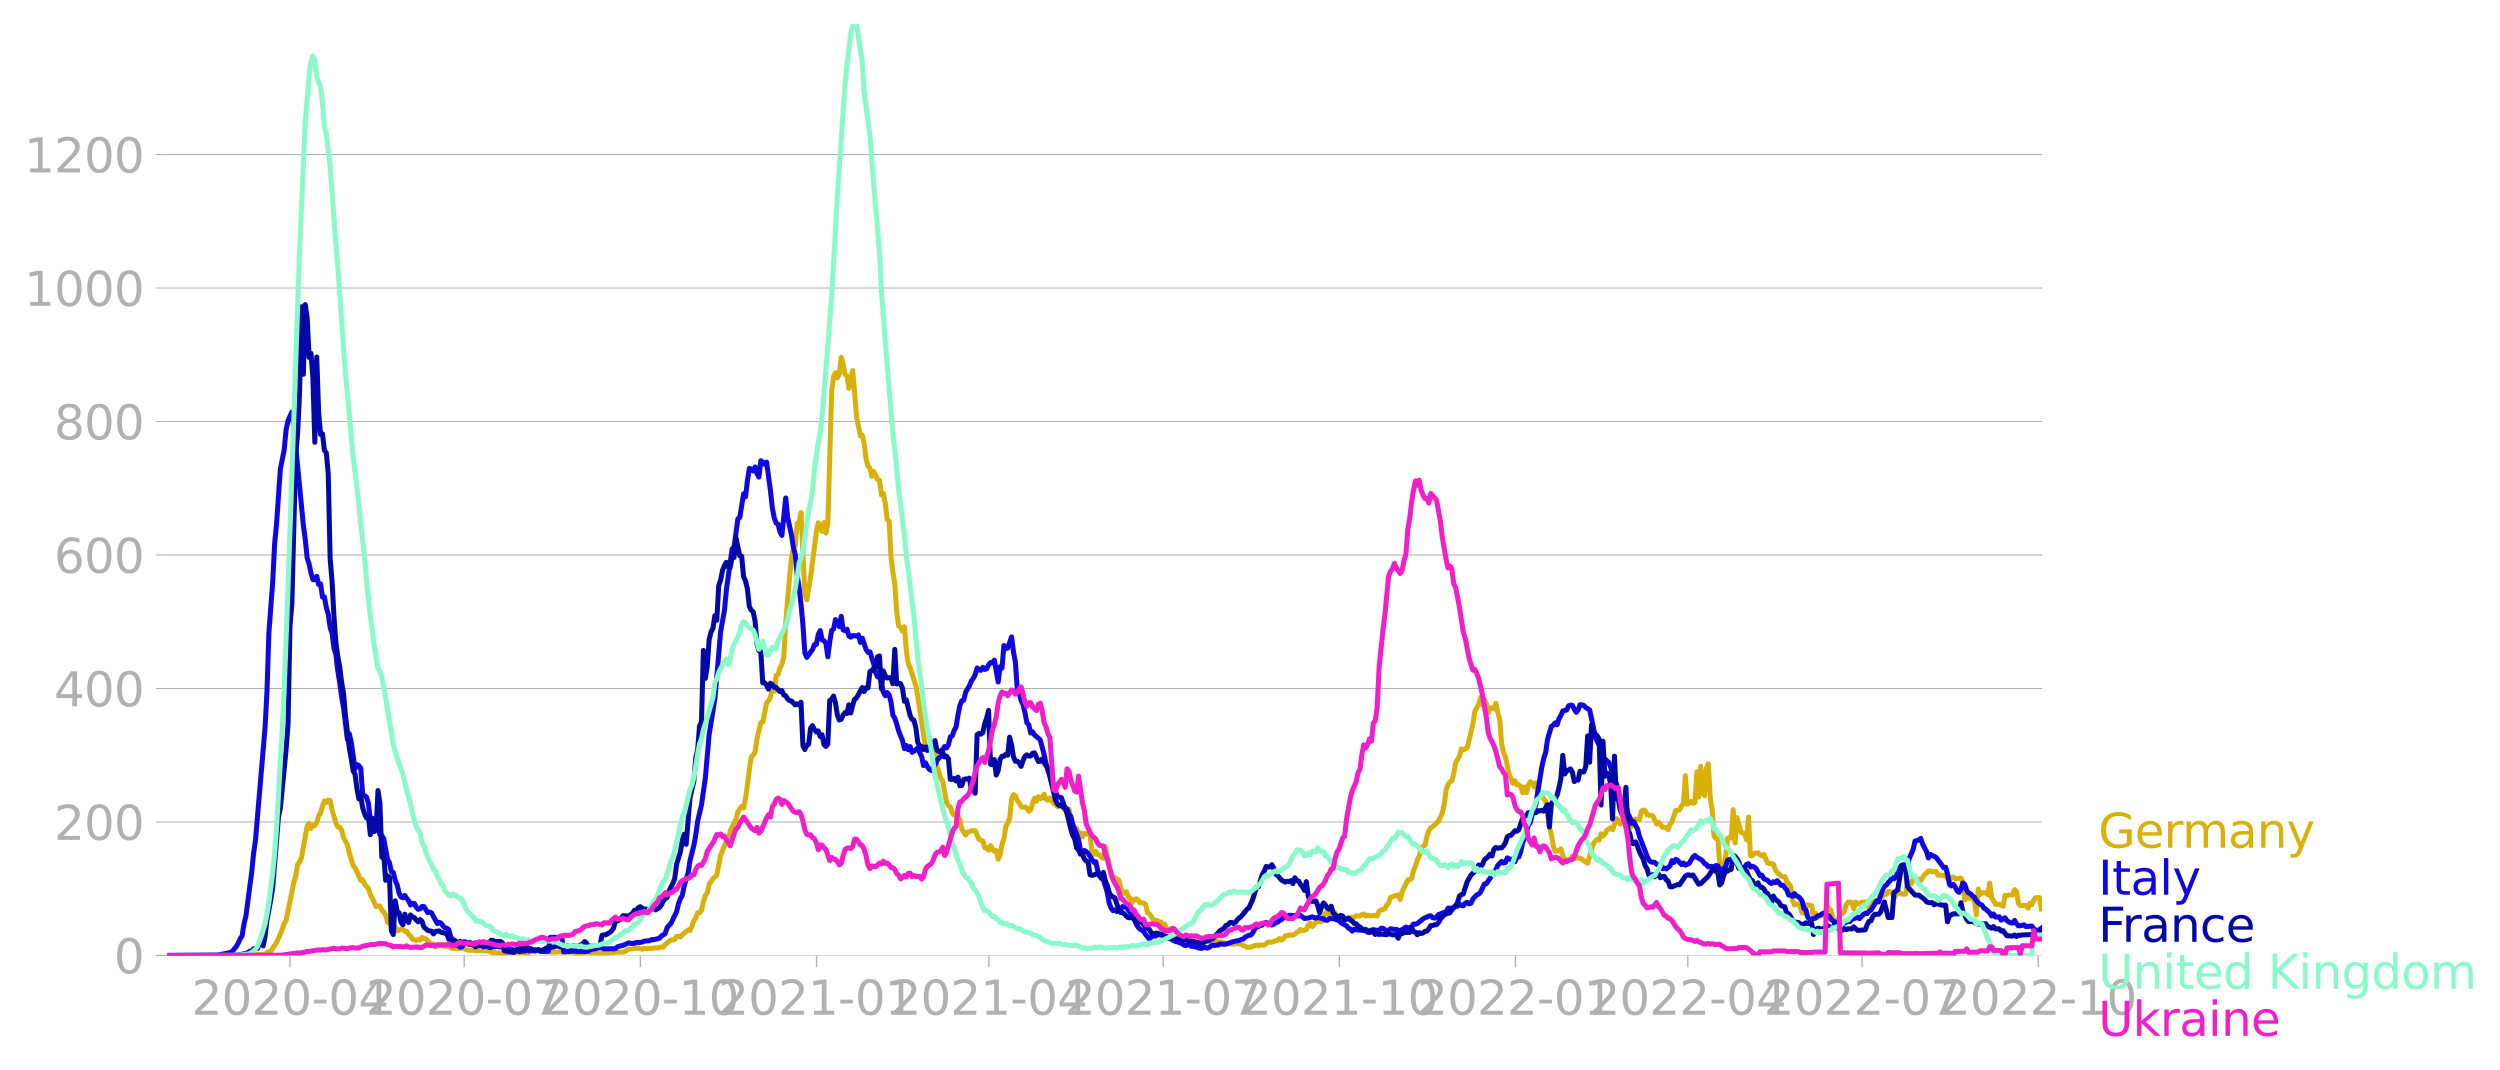 <svg xmlns:xlink="http://www.w3.org/1999/xlink" width="992.186" height="424.586" viewBox="0 0 744.14 318.439" xmlns="http://www.w3.org/2000/svg"><defs><style>*{stroke-linejoin:round;stroke-linecap:butt}</style></defs><g id="figure_1"><path d="M0 318.44h744.14V0H0v318.44z" style="fill:none" id="patch_1"/><g id="axes_1"><path d="M49.83 284.4h558V7.2h-558v277.2z" style="fill:none" id="patch_2"/><g id="matplotlib.axis_1"><g id="xtick_1"><g id="line2d_1"><defs><path id="m0ee3fcad90" d="M0 0v3.5" style="stroke:#b0b0b0;stroke-width:.4"/></defs><use xlink:href="#m0ee3fcad90" x="86.308" y="284.4" style="fill:#b0b0b0;stroke:#b0b0b0;stroke-width:.4"/></g><g style="fill:#b0b0b0" transform="matrix(.14 0 0 -.14 57.06 302.038)" id="text_1"><defs><path id="DejaVuSans-32" d="M1228 531h2203V0H469v531q359 372 979 998 621 627 780 809 303 340 423 576 121 236 121 464 0 372-261 606-261 235-680 235-297 0-627-103-329-103-704-313v638q381 153 712 231 332 78 607 78 725 0 1156-363 431-362 431-968 0-288-108-546-107-257-392-607-78-91-497-524-418-433-1181-1211z" transform="scale(.016)"/><path id="DejaVuSans-30" d="M2034 4250q-487 0-733-480-245-479-245-1442 0-959 245-1439 246-480 733-480 491 0 736 480 246 480 246 1439 0 963-246 1442-245 480-736 480zm0 500q785 0 1199-621 414-620 414-1801 0-1178-414-1799Q2819-91 2034-91q-784 0-1198 620-414 621-414 1799 0 1181 414 1801 414 621 1198 621z" transform="scale(.016)"/><path id="DejaVuSans-2d" d="M313 2009h1684v-512H313v512z" transform="scale(.016)"/><path id="DejaVuSans-34" d="M2419 4116 825 1625h1594v2491zm-166 550h794V1625h666v-525h-666V0h-628v1100H313v609l1940 2957z" transform="scale(.016)"/></defs><use xlink:href="#DejaVuSans-32"/><use xlink:href="#DejaVuSans-30" x="63.623"/><use xlink:href="#DejaVuSans-32" x="127.246"/><use xlink:href="#DejaVuSans-30" x="190.869"/><use xlink:href="#DejaVuSans-2d" x="254.492"/><use xlink:href="#DejaVuSans-30" x="290.576"/><use xlink:href="#DejaVuSans-34" x="354.199"/></g></g><g id="xtick_2"><use xlink:href="#m0ee3fcad90" x="138.175" y="284.4" style="fill:#b0b0b0;stroke:#b0b0b0;stroke-width:.4" id="line2d_2"/><g style="fill:#b0b0b0" transform="matrix(.14 0 0 -.14 108.927 302.038)" id="text_2"><defs><path id="DejaVuSans-37" d="M525 4666h3000v-269L1831 0h-659l1594 4134H525v532z" transform="scale(.016)"/></defs><use xlink:href="#DejaVuSans-32"/><use xlink:href="#DejaVuSans-30" x="63.623"/><use xlink:href="#DejaVuSans-32" x="127.246"/><use xlink:href="#DejaVuSans-30" x="190.869"/><use xlink:href="#DejaVuSans-2d" x="254.492"/><use xlink:href="#DejaVuSans-30" x="290.576"/><use xlink:href="#DejaVuSans-37" x="354.199"/></g></g><g id="xtick_3"><use xlink:href="#m0ee3fcad90" x="190.612" y="284.4" style="fill:#b0b0b0;stroke:#b0b0b0;stroke-width:.4" id="line2d_3"/><g style="fill:#b0b0b0" transform="matrix(.14 0 0 -.14 161.364 302.038)" id="text_3"><defs><path id="DejaVuSans-31" d="M794 531h1031v3560L703 3866v575l1116 225h631V531h1031V0H794v531z" transform="scale(.016)"/></defs><use xlink:href="#DejaVuSans-32"/><use xlink:href="#DejaVuSans-30" x="63.623"/><use xlink:href="#DejaVuSans-32" x="127.246"/><use xlink:href="#DejaVuSans-30" x="190.869"/><use xlink:href="#DejaVuSans-2d" x="254.492"/><use xlink:href="#DejaVuSans-31" x="290.576"/><use xlink:href="#DejaVuSans-30" x="354.199"/></g></g><g id="xtick_4"><use xlink:href="#m0ee3fcad90" x="243.05" y="284.4" style="fill:#b0b0b0;stroke:#b0b0b0;stroke-width:.4" id="line2d_4"/><g style="fill:#b0b0b0" transform="matrix(.14 0 0 -.14 213.802 302.038)" id="text_4"><use xlink:href="#DejaVuSans-32"/><use xlink:href="#DejaVuSans-30" x="63.623"/><use xlink:href="#DejaVuSans-32" x="127.246"/><use xlink:href="#DejaVuSans-31" x="190.869"/><use xlink:href="#DejaVuSans-2d" x="254.492"/><use xlink:href="#DejaVuSans-30" x="290.576"/><use xlink:href="#DejaVuSans-31" x="354.199"/></g></g><g id="xtick_5"><use xlink:href="#m0ee3fcad90" x="294.347" y="284.4" style="fill:#b0b0b0;stroke:#b0b0b0;stroke-width:.4" id="line2d_5"/><g style="fill:#b0b0b0" transform="matrix(.14 0 0 -.14 265.099 302.038)" id="text_5"><use xlink:href="#DejaVuSans-32"/><use xlink:href="#DejaVuSans-30" x="63.623"/><use xlink:href="#DejaVuSans-32" x="127.246"/><use xlink:href="#DejaVuSans-31" x="190.869"/><use xlink:href="#DejaVuSans-2d" x="254.492"/><use xlink:href="#DejaVuSans-30" x="290.576"/><use xlink:href="#DejaVuSans-34" x="354.199"/></g></g><g id="xtick_6"><use xlink:href="#m0ee3fcad90" x="346.214" y="284.4" style="fill:#b0b0b0;stroke:#b0b0b0;stroke-width:.4" id="line2d_6"/><g style="fill:#b0b0b0" transform="matrix(.14 0 0 -.14 316.966 302.038)" id="text_6"><use xlink:href="#DejaVuSans-32"/><use xlink:href="#DejaVuSans-30" x="63.623"/><use xlink:href="#DejaVuSans-32" x="127.246"/><use xlink:href="#DejaVuSans-31" x="190.869"/><use xlink:href="#DejaVuSans-2d" x="254.492"/><use xlink:href="#DejaVuSans-30" x="290.576"/><use xlink:href="#DejaVuSans-37" x="354.199"/></g></g><g id="xtick_7"><use xlink:href="#m0ee3fcad90" x="398.651" y="284.4" style="fill:#b0b0b0;stroke:#b0b0b0;stroke-width:.4" id="line2d_7"/><g style="fill:#b0b0b0" transform="matrix(.14 0 0 -.14 369.403 302.038)" id="text_7"><use xlink:href="#DejaVuSans-32"/><use xlink:href="#DejaVuSans-30" x="63.623"/><use xlink:href="#DejaVuSans-32" x="127.246"/><use xlink:href="#DejaVuSans-31" x="190.869"/><use xlink:href="#DejaVuSans-2d" x="254.492"/><use xlink:href="#DejaVuSans-31" x="290.576"/><use xlink:href="#DejaVuSans-30" x="354.199"/></g></g><g id="xtick_8"><use xlink:href="#m0ee3fcad90" x="451.088" y="284.4" style="fill:#b0b0b0;stroke:#b0b0b0;stroke-width:.4" id="line2d_8"/><g style="fill:#b0b0b0" transform="matrix(.14 0 0 -.14 421.84 302.038)" id="text_8"><use xlink:href="#DejaVuSans-32"/><use xlink:href="#DejaVuSans-30" x="63.623"/><use xlink:href="#DejaVuSans-32" x="127.246"/><use xlink:href="#DejaVuSans-32" x="190.869"/><use xlink:href="#DejaVuSans-2d" x="254.492"/><use xlink:href="#DejaVuSans-30" x="290.576"/><use xlink:href="#DejaVuSans-31" x="354.199"/></g></g><g id="xtick_9"><use xlink:href="#m0ee3fcad90" x="502.386" y="284.4" style="fill:#b0b0b0;stroke:#b0b0b0;stroke-width:.4" id="line2d_9"/><g style="fill:#b0b0b0" transform="matrix(.14 0 0 -.14 473.138 302.038)" id="text_9"><use xlink:href="#DejaVuSans-32"/><use xlink:href="#DejaVuSans-30" x="63.623"/><use xlink:href="#DejaVuSans-32" x="127.246"/><use xlink:href="#DejaVuSans-32" x="190.869"/><use xlink:href="#DejaVuSans-2d" x="254.492"/><use xlink:href="#DejaVuSans-30" x="290.576"/><use xlink:href="#DejaVuSans-34" x="354.199"/></g></g><g id="xtick_10"><use xlink:href="#m0ee3fcad90" x="554.253" y="284.4" style="fill:#b0b0b0;stroke:#b0b0b0;stroke-width:.4" id="line2d_10"/><g style="fill:#b0b0b0" transform="matrix(.14 0 0 -.14 525.005 302.038)" id="text_10"><use xlink:href="#DejaVuSans-32"/><use xlink:href="#DejaVuSans-30" x="63.623"/><use xlink:href="#DejaVuSans-32" x="127.246"/><use xlink:href="#DejaVuSans-32" x="190.869"/><use xlink:href="#DejaVuSans-2d" x="254.492"/><use xlink:href="#DejaVuSans-30" x="290.576"/><use xlink:href="#DejaVuSans-37" x="354.199"/></g></g><g id="xtick_11"><use xlink:href="#m0ee3fcad90" x="606.69" y="284.4" style="fill:#b0b0b0;stroke:#b0b0b0;stroke-width:.4" id="line2d_11"/><g style="fill:#b0b0b0" transform="matrix(.14 0 0 -.14 577.442 302.038)" id="text_11"><use xlink:href="#DejaVuSans-32"/><use xlink:href="#DejaVuSans-30" x="63.623"/><use xlink:href="#DejaVuSans-32" x="127.246"/><use xlink:href="#DejaVuSans-32" x="190.869"/><use xlink:href="#DejaVuSans-2d" x="254.492"/><use xlink:href="#DejaVuSans-31" x="290.576"/><use xlink:href="#DejaVuSans-30" x="354.199"/></g></g></g><g id="matplotlib.axis_2"><g id="ytick_1"><path d="M49.83 284.4h558" clip-path="url(#p8a3aa91f85)" style="fill:none;stroke:#b0b0b0;stroke-width:.3;stroke-linecap:square" id="line2d_12"/><g id="line2d_13"><defs><path id="mbe83ed93ea" d="M0 0h-3.5" style="stroke:#b0b0b0;stroke-width:.3"/></defs><use xlink:href="#mbe83ed93ea" x="49.83" y="284.4" style="fill:#b0b0b0;stroke:#b0b0b0;stroke-width:.3"/></g><use xlink:href="#DejaVuSans-30" style="fill:#b0b0b0" transform="matrix(.14 0 0 -.14 33.922 289.719)" id="text_12"/></g><g id="ytick_2"><path d="M49.83 244.666h558" clip-path="url(#p8a3aa91f85)" style="fill:none;stroke:#b0b0b0;stroke-width:.3;stroke-linecap:square" id="line2d_14"/><use xlink:href="#mbe83ed93ea" x="49.83" y="244.666" style="fill:#b0b0b0;stroke:#b0b0b0;stroke-width:.3" id="line2d_15"/><g style="fill:#b0b0b0" transform="matrix(.14 0 0 -.14 16.108 249.985)" id="text_13"><use xlink:href="#DejaVuSans-32"/><use xlink:href="#DejaVuSans-30" x="63.623"/><use xlink:href="#DejaVuSans-30" x="127.246"/></g></g><g id="ytick_3"><path d="M49.83 204.932h558" clip-path="url(#p8a3aa91f85)" style="fill:none;stroke:#b0b0b0;stroke-width:.3;stroke-linecap:square" id="line2d_16"/><use xlink:href="#mbe83ed93ea" x="49.83" y="204.932" style="fill:#b0b0b0;stroke:#b0b0b0;stroke-width:.3" id="line2d_17"/><g style="fill:#b0b0b0" transform="matrix(.14 0 0 -.14 16.108 210.251)" id="text_14"><use xlink:href="#DejaVuSans-34"/><use xlink:href="#DejaVuSans-30" x="63.623"/><use xlink:href="#DejaVuSans-30" x="127.246"/></g></g><g id="ytick_4"><path d="M49.83 165.199h558" clip-path="url(#p8a3aa91f85)" style="fill:none;stroke:#b0b0b0;stroke-width:.3;stroke-linecap:square" id="line2d_18"/><use xlink:href="#mbe83ed93ea" x="49.83" y="165.199" style="fill:#b0b0b0;stroke:#b0b0b0;stroke-width:.3" id="line2d_19"/><g style="fill:#b0b0b0" transform="matrix(.14 0 0 -.14 16.108 170.518)" id="text_15"><defs><path id="DejaVuSans-36" d="M2113 2584q-425 0-674-291-248-290-248-796 0-503 248-796 249-292 674-292t673 292q248 293 248 796 0 506-248 796-248 291-673 291zm1253 1979v-575q-238 112-480 171-242 60-480 60-625 0-955-422-329-422-376-1275 184 272 462 417 279 145 613 145 703 0 1111-427 408-426 408-1160 0-719-425-1154Q2819-91 2113-91q-810 0-1238 620-428 621-428 1799 0 1106 525 1764t1409 658q238 0 480-47t505-140z" transform="scale(.016)"/></defs><use xlink:href="#DejaVuSans-36"/><use xlink:href="#DejaVuSans-30" x="63.623"/><use xlink:href="#DejaVuSans-30" x="127.246"/></g></g><g id="ytick_5"><path d="M49.83 125.465h558" clip-path="url(#p8a3aa91f85)" style="fill:none;stroke:#b0b0b0;stroke-width:.3;stroke-linecap:square" id="line2d_20"/><use xlink:href="#mbe83ed93ea" x="49.83" y="125.465" style="fill:#b0b0b0;stroke:#b0b0b0;stroke-width:.3" id="line2d_21"/><g style="fill:#b0b0b0" transform="matrix(.14 0 0 -.14 16.108 130.784)" id="text_16"><defs><path id="DejaVuSans-38" d="M2034 2216q-450 0-708-241-257-241-257-662 0-422 257-663 258-241 708-241t709 242q260 243 260 662 0 421-258 662-257 241-711 241zm-631 268q-406 100-633 378-226 279-226 679 0 559 398 884 399 325 1092 325 697 0 1094-325t397-884q0-400-227-679-226-278-629-378 456-106 710-416 255-309 255-755 0-679-414-1042Q2806-91 2034-91q-771 0-1186 362-414 363-414 1042 0 446 256 755 257 310 713 416zm-231 997q0-362 226-565 227-203 636-203 407 0 636 203 230 203 230 565 0 363-230 566-229 203-636 203-409 0-636-203-226-203-226-566z" transform="scale(.016)"/></defs><use xlink:href="#DejaVuSans-38"/><use xlink:href="#DejaVuSans-30" x="63.623"/><use xlink:href="#DejaVuSans-30" x="127.246"/></g></g><g id="ytick_6"><path d="M49.83 85.731h558" clip-path="url(#p8a3aa91f85)" style="fill:none;stroke:#b0b0b0;stroke-width:.3;stroke-linecap:square" id="line2d_22"/><use xlink:href="#mbe83ed93ea" x="49.83" y="85.731" style="fill:#b0b0b0;stroke:#b0b0b0;stroke-width:.3" id="line2d_23"/><g style="fill:#b0b0b0" transform="matrix(.14 0 0 -.14 7.2 91.05)" id="text_17"><use xlink:href="#DejaVuSans-31"/><use xlink:href="#DejaVuSans-30" x="63.623"/><use xlink:href="#DejaVuSans-30" x="127.246"/><use xlink:href="#DejaVuSans-30" x="190.869"/></g></g><g id="ytick_7"><path d="M49.83 45.997h558" clip-path="url(#p8a3aa91f85)" style="fill:none;stroke:#b0b0b0;stroke-width:.3;stroke-linecap:square" id="line2d_24"/><use xlink:href="#mbe83ed93ea" x="49.83" y="45.997" style="fill:#b0b0b0;stroke:#b0b0b0;stroke-width:.3" id="line2d_25"/><g style="fill:#b0b0b0" transform="matrix(.14 0 0 -.14 7.2 51.316)" id="text_18"><use xlink:href="#DejaVuSans-31"/><use xlink:href="#DejaVuSans-32" x="63.623"/><use xlink:href="#DejaVuSans-30" x="127.246"/><use xlink:href="#DejaVuSans-30" x="190.869"/></g></g></g><path d="m49.83 284.4 24.509-.085 2.85-.199 1.14.029.57-.17 1.14-.682.57-.113 1.71-2.668 1.14-2.413 1.14-3.178.57-.994 2.279-11.21.57-1.959.57-3.405.57-.738.57-1.277 1.71-9.423.57-.851.57 1.56.57-.964.57.085.57-.88.57-1.958.57-.937.57-2.015.57-1.561.57.454.57-.681.57.113.57 2.839 1.14 3.831.57 1.249h.57l.57.88.57 2.242 1.14 2.157.57 2.412 1.139 3.775.57.681.57 1.05 1.14 2.725.57-.256.57 1.363 1.14 1.248.57 1.817.57.965 1.14 2.61.57-.198.57.028.57 1.25.57.51.57.908.57 2.1.57.426.57.057.57.312.57.767.57 1.021.57-.142.57-.34.57.085.57.568.57-.029.57.965.57.511.57.908 1.139.37.57-.313.57.142.57-.738.57.312.57.114.57.68 1.14.88.57.057.57.795.57-.34h.57l.57-.228 1.14.398h1.14l1.14.68.57-.141.57.142 1.14-.142.57-.057 1.71.653h1.71l.57.114 3.419.085.57.113 1.14.398 2.85.227 1.71-.2.57-.17 3.99.143.57.198 1.71-.482 1.14-.057 1.14-.369 1.709.454.57.085.57-.17.57.17 1.71.029.57-.029.57-.17.57.199 2.85-.057 1.71.426.57-.114 1.14.028.57-.227.57-.085 4.559.454 1.14-.113.57-.029.57-.227 1.14.086.57-.17h1.71l.57.056.57-.199.57-.454.57-.227 2.85-.397 1.14.397.57-.284.57.086 1.14-.086.57.029 1.14-.199.57.114.57-.256 1.14-.057.569-.766 1.71-1.362.57.028.57-.17.57-.965 1.14.199.57-.71 1.71-1.334.57.142.57-1.305.57-1.675.57-.795.57-1.532h.57l.57-.71.57-2.526.57-1.873.57-.823.57-2.526.57-.766.57-.965.57-.397.57-.653 1.14-5.875 1.14-2.838.57-1.249.569.028.57-3.207 1.14-2.27.57-1.192.57-2.157 1.14-1.675.57.511.57-2.98.57-3.916.57-4.712.57-3.547.57-.568.57-.993.57-3.945 1.14-4.74.57-.17 1.14-5.705.57-.624.57-.994.57-2.923.57 1.107.57-4.711.57-.37.57-1.873.57-1.163.57-2.186.57-10.274 1.139-13.424.57-5.846.57-2.498.57-1.079.57-6.556.57-.283.57-2.952 1.14 24.493.57 1.504 1.14-6.896 1.71-13.34.57-2.724 1.14 2.554.57-2.611.57 3.122.57-3.009 1.14-39.222.57-4.343.57-1.163.57 1.504.57-1.164.57-4.938.57 2.128.57 2.924.57.567.57 3.662 1.139-5.28 1.14 13.766 1.14 5.59.57-.085.57 2.441.57 4.712.57 2.043.57.568.57 2.412.57-1.419 1.14 2.384.57.199.57 4.399.57-.454.57 2.98.57 4.768.57.482.57 10.785.57 4.598.57 3.406.57 8.486.57 3.916.57.37.57 1.191.57-1.334.57 7.18.57 3.747.57 1.362 1.709 5.336.57 3.207 1.71 11.381.57 3.434.57-.34.57.056.57 1.618.57.114.57.738.57 3.69 1.14 3.689.57.738 1.14 6.272.57 1.078.57.341.57 1.731.57.738.57-.369.57.483.57 1.447.57 2.668 1.14 1.646.57-.823.57-.085.57-.34h1.14l1.139 2.639 1.14.454.57 1.987.57-.029.57.766.57-1.39.57 1.05.57.624.57-.198.57 2.554.57-1.39.57-2.98.57-1.817.57-3.576.57-1.022.57-1.39.57-5.79.57-1.25.57.37.57 1.39.57.767.57 1.05.57.198.57-.085.57.313.57.964.57-.51.57-1.902.57-1.504.57.908.57-1.334.569.54.57-.143.57-1.163.57 1.532.57.284.57-.68 1.14 1.588.57.398.57.624.57-.17.57-.483 1.14 1.76.57.483.57-.795.57 2.668 1.14 3.32.57-.283.57 1.76.57-.455.57 1.164.57-1.022.57.199.57-.313.57.596.57 5.336.57.397.57-.908.57.965.57.199.569.738.57.198.57-3.405 1.14 5.506.57 3.008.57 1.164.57-.511 1.14.766 1.14 4.087.57-.454.57-.199.57 1.59.57.34.57 1.334.57-.851.57-.312.57.312.57.851 1.14.057.57.454.57 2.44.57.341 1.14 1.703.57.227.57.057.57.568.57-.142.57.851.569-.198.57 1.475.57.029.57.198.57.738.57.227.57.909.57.567.57-.539 1.71.142.57.568.57-.029.57.88.57.369 1.14.113.57-.227.57.256.57-.284.57-.454.57-.17 1.14-.086 1.14-.17.57.596 2.28.454.57.54 1.139-.256.57.17 1.71-.198h.57l1.14.567.57.142.57.37 1.14-.03 1.14-.482.57-.142.57.17.57-.17h1.14l1.14-.88h1.14l1.14-.397.57-.17.57-.51.57.453.57-.34.57-.88.57-.057.569-.255 1.14.085.57-.34.57-.483.57-.284.57-.596.57.369.57-.114.57-.255.57-1.362.57-.511.57.993.57-.51.57-.852.57-.029.57-.369.57.341 1.14-2.611.57.028.57.284.57.085.57-.567.57.113.57 1.362 1.14-.34.57.54.57.084.57.312.57-.255.57-.028.569-.37.57.03.57-.427 1.14.057.57-.454.57-.113.57.596.57-.284.57.198 1.14-.085h.57l.57.142.57-1.447.57-.312 1.14-.37.57-1.135.57-.624.57-1.675 1.71-.539.57-.17.57 1.334.57-2.27 1.71-3.52.57-.114.57-.283.57-2.498.569-1.192.57-1.987.57-1.05.57-2.44.57-.511.57-.284.57-2.725.57-1.646.57-.823.57-.284 1.71-1.674 1.14-2.413.57-2.469.57-4.427.57-1.561.57-.823.57-.313.57-2.242.57-3.15 1.14-1.987.57-2.128.57.284 1.14-.54 1.71-7.152.57-3.746 1.139-2.072.57-2.1.57 2.1.57-1.618.57 1.334.57 2.725.57-1.362.57-.086.57.313.57-1.618.57 2.753.57 1.901.57 7.294.57 2.611.57 1.42 1.14 5.278 1.14 2.526.57-.766.57 1.192.57.029.57.454.57 1.93.57-1.703.57 1.674.57-2.384.57-.88.57.454.57.965.57-1.078.57 3.604.569-.624 1.14 1.788.57.624 1.14 7.777.57 2.327.57 3.292.57 1.59.57-.199.57.057.57-.596.57 2.072.57 1.305 1.14-.085.57-.142.57-.937.57.738.57-.851.57.681h.57l.57.284.57.51 1.14.654 1.14-4.258.57-1.589.57-.738.57-.482.57.198.569-1.873.57.71.57-.653.57-1.079 1.14-.766.57.568 1.14-3.264.57.51.57 1.08.57-1.136.57.454.57-.057.57 2.015.57-.056.57-.682.57-1.844.57-.142.57.17h.57l.57-2.526.57-.369.57.227.57 1.192.57.17.57.029.57.142 1.14 2.44.57-.539 1.14 1.448.569.028.57.17.57.54.57-1.703.57-.625 1.14-3.377h.57l.57-.199.57-1.22.57-.54.57-8.4.57 8.543 1.14-.852.57.568.57-.256.57-9.082.57 7.436.57-9.138.57 7.265.57 1.476.57-8.202.57-1.277.57 10.16.57 3.463.57 7.946.57.653.57.057.57 8.003.57.37.57-.398.57-2.185.569-5.818.57-.313.57.142.57-8.429.57 9.877.57-7.521 1.14 4.257.57.397.57.17.57 1.817.57-6.84.57 11.523h.57l.57-.71h.57l.57-.142.57.625.57.284.57-.398 1.14 2.555 1.71.312.57 1.617.57.909.57.369.57.68.57.171.57-.028.57 1.589.569.454.57.823.57 4.229.57 1.334.57-.199.57-.028.57.653.57 1.901.57.142.57-2.526h.57l.57.227.57.057.57 3.803.57-1.533.57 1.164.57-.426.57-.113 1.14-.029.57-2.98.57.937.57.483.57 2.469.57.539 1.14.028.57-2.128.57.227.57-.71.57-2.015.57-.738h1.139l.57 1.959.57-2.016.57.426.57.17.57-.539 1.14-.085.57.312.57 1.505.57-.71.57-1.334 1.71-.17.57-1.788.57.51.57-1.05.57.455.57-.852h.57l.57.227.57 1.788 1.14-1.816.57.057.57.51h1.14l.57-2.412.57-1.277.57.568.57-1.136 1.139-.028.57-.199.57.454 1.14-1.816.57-.34.57-.682h.57l.57.199.57.028.57-.085.57 1.107.57-.057.57.114h1.14l.57.851.57.596.57-.88.57-.056.57.454h1.14l.57-.17.57 1.277.57 5.222.57-1.05.57.567h1.14l.57.767.569 4.172.57-7.692.57 1.646.57-.539h1.14l.57.568.57-3.406.57 4.37.57.824.57 1.078h1.14l1.14.568.57-3.207.57.057.57-.17h1.14l.57-1.59.57.54.57 3.518.57.682 1.14-.057h.57l.57.795.57-1.363.57.34.57-1.333.57-.738h1.139l.57 3.349h0" clip-path="url(#p8a3aa91f85)" style="fill:none;stroke:#d8b009;stroke-width:1.5;stroke-linecap:square" id="line2d_26"/><path d="m49.83 284.4 14.82-.085 3.989-.795.57-.397 1.14-1.42.57-1.02.57-1.278.57-.795.57-3.633.57-2.242 1.14-8.77.57-4.2.57-5.705.57-3.945 2.85-33.518.57-10.7.57-17.54 1.14-15.183.57-11.296.57-5.903 1.14-16.376 1.14-5.705.57-5.988.57-2.668 1.139-2.611.57 4.342 2.85 29.318.57 4.257.57 5.563.57 1.76.57 2.667.57 1.987.57.057.57-1.022.57 2.412.57-.141.57 3.888.57-.057.57 3.179.57 1.93.57 4.001.57 1.732.57 4.399.57 1.901.57 4.91.57 3.434.57 4.314.57 3.236 1.14 9.366.57-1.675.57 2.44 1.139 8.061.57-1.305.57.312.57.738.57 7.947.57.255.57.454.57 1.816.57 4.939.57.34.57.029.57 1.163.57.568.57 2.27.57.284.57.965 1.14 6.187.57.965.57 2.697.57.198.57 2.384.57 1.25.57 2.44.57 1.22.57.227.57-.71.57.909.57.653.57 1.305.57-.51.569.056.57 1.107.57.624.57-.141.57-.682h.57l1.14 1.817.57-.17.57.255 1.71 3.179.57-.37.57.256.57.823.57.568.57.085.57.454.57 2.1.57.908.57.483.57 1.164.57.056.57.483.57-.142.57-1.476.57.114.57.425.57-.369.57.426.57-.057.57-.198.569.17.57.51.57.086.57.397 1.14-.198.57.369.57.056.57-.227.57.029.57-.199.57.17 1.14.057.57.114 1.14.454.57.255.57-.057 1.14.34.57.086.57.199.57-.114 1.14-.085.57-.199.57.17 1.14-.198.57.17.57-.227 1.139.398 2.28-.029.57-4.115 1.14-.057 1.71.114.57-.17.57 4.399 1.14-.086.57.029.57-.17 2.85.113.57-.114.57.2 1.14-.2.57-.425 1.71-.312.57-.228 1.139.029.57.284 3.42-.057.57-.51.57-.228 1.14-.227 1.71-.795.57.199 1.14-.028.57-.284h1.14l.57-.085.57-.284 1.71-.142.57-.34.57.056 1.71-.426.57-.652 1.139-.71.57-1.731.57-.766.57-.511 1.71-3.548.57-2.384.57-1.504.57-1.022.57-2.952 1.14-3.604.57-3.746 1.14-4.513.57-3.065.57-4.144 1.14-4.881 1.14-7.919 1.14-12.998 1.71-10.615 1.71-20.037 1.14-6.33.57-6.101 1.709-12.176.57-.482 1.14-8.43.57-.454 1.14-7.038.57.88.57-4.797.57-3.633.57.17.57.597.57-1.192.57 1.93.57 1.078.57-4.853.57.369.57.681.57-.653 1.14 8.373.57 5.25.57 3.009.57 1.504.57.369.57 2.27.57 1.05 1.14-11.153.57 5.79 1.139 5.193.57 3.746.57 2.157.57 6.188.57 3.604.57 5.052.57 6.102.57 8.287.57 1.334 1.71-2.356.57-1.419.57-.085.57-2.923.57-1.192.57 2.753.57.284.57.766.57 4.002.57-4.484.57-3.378.57-.397.57-2.838.57.936.57 1.164.57-3.065.57 4.058.57.227.57-.454.57 2.015.57.37.569-.483.57.028.57.142.57-.369.57 2.214.57-1.22 1.14 3.377.57.823.57-.142 1.14 3.661.57 2.583.57 1.192.57-.256.57 2.016.57 2.838.57 1.021.57-.936.57.624.57 2.186.57 3.973.57.851.57 1.732.57 2.1 1.14 2.781.57 2.441.57-.937.57 1.25.57-.909.57 1.703.569-.312 1.14-1.022.57 1.447.57 1.107.57 2.696.57-.823.57 1.136.57.794.57.37 1.14-1.704.57-1.248.57-.767.57-.425.57-2.044.57-.936.57.425.57-.965.57-2.355.57-.284.57-1.618.57-1.022.57-3.576.57-2.81.57-1.418.57-.17.57-2.385 1.14-1.93.57-1.39.57-.823.57-1.05.569-2.016.57.596.57.086.57-.88.57.624.57-.199.57-1.163.57-.681.57.113.57-.823 1.14 6.5.57-4.542.57.398.57-6.727.57.909.57-.142 1.14-3.32.57 4.483.57 3.037.57 8.202.57.965.57 2.27.57 1.193.57 2.44.57 2.98.57.568.57 2.47.57-.341.57.965 1.14.908.569.568 1.14 4.285.57 2.725.57 2.072.57 1.277 1.14 4.115.57.852.57 1.589 1.14.199 1.14 3.178.57.142.57 1.618.57.71.57 2.497.57 1.306 1.14 3.065.57 3.207.57 1.05.57-1.022.57.312.57.596 1.71 2.64.57-.199.57 2.611.57 1.192 1.139 1.59 1.14 3.746.57 3.179.57 1.504.57.738.57-.199.57.483.57-.256.57-.426.57-.823 1.14.256 1.14 1.532.57 1.107.57.71.57 1.447.57.965.57.681.57.256.57.426.57.908 1.14 1.39.57-.596.57-.34.57.085 1.14-.51.57.17.57-.313.569.795.57.51.57.058.57-.086.57.511 1.14.511.57.085.57.284.57.142.57.51.57.114.57-.255.57.113.57.398.57-.029 1.14.284.57.284.57.057 1.14-.34.57.226.57-.113 1.14-.823.57.17 1.14-.142.57-.312 1.14.113 1.139-.255 1.71-.568 1.14-.227.57-.113.57-.284.57-.085.57-.596 1.14-.568.57-.057.57-.652.57-1.079.57-.71.57-.113.57-.312.57-.114.57-.567.57-.17 1.71.737.57-.255.57-.397.57-.256.57-.426.57-.283.57-.54.57-.369.57-.056.569-.34 1.71.141.57.085 1.14-.142 1.14.88 1.14-.142 1.14-.34 1.14.397.57-.227 1.71.426.57.397.57.028.57-.51 1.14.028.57.113.57.34h.57l.57.71 1.71.965.57.682.57.283.569.625.57-.596 1.14.255 1.71.114.57-.34.57.907.57.085.57-.283.57-.596 1.71.312.57-.71h.57l.57.398.57.624 1.14-.88 1.14.227.57-.056 1.14.482 1.71-1.135.57.17h.57l.57-.34.57-.767.569.085.57-.227 1.71-1.39.57-.341.57-.17.57-.34.57-.058.57.568.57.114.57-.284.57-.738 1.71-.681.57-.085.57-1.164.57-.028.57.141.57-.17.57-.51.57-.03.57-.652.57.426.57.113.57-.766.57-.284.57.483.57-.199.57-1.249 1.139-1.248.57-.17.57-.597 1.14-2.469.57-.057 1.14-1.646 1.14-2.043.57-.483.57-1.277 1.14-1.192.57.454.57-.142.57-1.39 1.14.624.57-.397.57.936.57-1.476.57.057.57-1.618.57-2.696.57-1.192 1.14-4.002.57-.68.57-2.47.57-.993.57-2.328 1.139-7.237.57-3.519.57-2.583.57-1.703.57-3.973 1.14-3.86.57-.369.57-.71.57.597.57-1.845.57-.965.57-1.334 1.14-.255.57-1.25.57-.226.57.085.57 1.164.57.908.57-.71.57-1.56.57.056.57.17.57.653 1.14.653 1.14 5.335.57 3.009 1.709 3.122.57 3.008.57.142 1.14 1.05.57 1.42 1.14 4.143.57.738.57 2.015.57 3.434.57 1.192 1.14-.255.57 2.526.57 1.078.57 1.817.57-.483 1.14 2.157.57 2.185 1.71 4.428.57 1.532.57 1.136.57.539 1.14.142.57.54.57.226.57-.255.57 1.362.569-.199.57.284 1.14-.936.57-1.533.57.54.57-.937.57.312 1.14 1.249.57-.483.57.653 1.14-.54 1.14-1.872.57-.483.57.568 1.14.567.57.483.57.794.57.284.57.71.57-.142h.57l.57.312.57-.596.57.142 1.14 2.214.57-1.42.57-.482.569-1.958.57-.284.57.17.57-.397.57-.54.57.54.57.993.57 1.959.57.369 1.14-1.618.57-.199.57.965.57-.199.57.228.57.482 1.14 2.072.57-.142.57 1.05 1.14.51.57.625.57.284.57-.51.57.283.57-.596 1.14 1.362h.57l1.14 1.42.569 1.504.57-.029.57.398.57-.823.57.71.57.198.57.51.57.824.57 2.213.57.426.57 2.214.57.54h.57l1.14-.341.57-.596.57-.142 1.14-.71.57.028.57.824.57-.086.57.909.57.567 1.71.965.57-.51.57.312.57-.057 1.14-.596.57.142.569-.738 1.14-.312.57-.284.57.454 1.14-1.249.57-.369.57.114.57-.71.57-.34 1.71-2.782.57.37 1.14-3.719.57-.965.57-.312.57-.823.57-.51.57-.994.57.425.57-.539 1.14-2.923.57-.596.57-.142.57.057.57.227.57-2.186 1.14-2.61.569-2.527 1.14-.312.57-.482.57 1.788 1.14 2.1.57 1.958.57-1.05 1.71.852 2.28 3.093.57-.113.57 2.015.57 3.037.57.482.57-.482.57.794.57 1.164.57.426.57-.937.57-1.816.57.454.57 1.788.57.71.57.226.57.625.57.425.569 1.022.57.625.57.454.57.227.57.908.57.312 1.14 1.079.57.936.57-.596.57.908.57.029.57-.114.57 1.022 1.14-.71.57.823.57.426.57.256.57.056.57-.766.57.937.57.652h.57l1.14-.283.57.539 1.14-.142.57-.057.57.852.57.312.57.142.569-.199.57-.426h0" clip-path="url(#p8a3aa91f85)" style="fill:none;stroke:#1007e1;stroke-width:1.5;stroke-linecap:square" id="line2d_27"/><path d="m49.83 284.4 20.519-.057 2.28-.425 1.14-.341.57-.426.57.085.57-.823.57-.142.57.086.57-1.476.57.227.57.425.57-2.696.57-4.995 1.14-6.045.57-3.633 1.71-21.002.57-2.611 1.71-17.54.57-7.407.569-29.006.57-6.953 1.14-44.19.57-6.386.57-11.806.57-25.97.57 20.123.57-20.747.57 3.889.57 11.806.57-1.192.57 7.38.57 19.1.57-25.373.57 16.66.57 6.357.57-.142.57 4.882.57.738.57 6.102.57 25.373.57 6.726.57 10.558.57 7.72.57 4.143.57 3.122.57 4.57.57 3.349.57 6.442 1.14 9.763.57 3.066.569 3.717.57.965.57 4.286.57 3.122.57-.71.57 3.321.57 1.845.57 1.22.57-.426.57 5.393.57-4.882.57 3.974.57-.511.57-11.722.57 3.803.57 16.036.57-.738.57 7.635.57-1.306.57.34.57 15.98.57 1.134.57-10.046.57 3.121.57.426.57 2.753.57.823.57-3.15.57 1.618.57.88.57-2.271.57.624.569.17.57.739.57.51.57-.652.57.51.57 1.703 1.14.994 1.14.284.57.766.57-.738 1.14-.142.57.397 1.71.398.57 1.703 1.14.596.57-.341.57.482.57.17.57-.311.57.68.57-.17 1.71.426.57.029.57.141.57.54.569-.34.57-.086.57-.227 1.14-.114 1.14.454.57-1.617.57-.029.57.37 1.71-.029.57.426.57 2.327 1.14.255 1.71.256.57-.738 1.14-.37 1.71-.027.57-.341.57.312.57.085.57.34 1.71-.084.569.425 1.71-.908.57-.17 1.14-.057.57-.113.57-.256.57.029.57.17 1.71-.312 1.14.17.57.51.57-.68 1.14.255.57-.085.57-.426.57-.227.57-.738.57.511.57 1.079.57-.17.57-.029.57.227.57-.312 1.14-.227.569-2.895.57-.17.57-.029 1.14-.653.57-.454.57-.794.57-2.044 1.14-.369.57-.539.57-.823 1.71.114 1.14-.852.57-.88.57.17.57-.964.57-.256 1.14.823.57-.142.57.37.57-.398h.57l.57-.454.57.738 1.14-.681.57-.738.57-1.164.569-.738.57-.34.57-1.959 1.14-2.185.57-1.448.57-4.342 1.14-3.718.57-3.434.57-1.788.57 3.008 1.14-13.85 1.14-4.824.57-7.01.57-2.441.57-7.153.57-1.106.57-21.315.57 8.316.57-3.52.57-8.003.57-2.299.57-1.107.57-3.746.57 1.362.57-10.274.57-1.646.57-2.951.57-1.42.57-.936.569 1.39.57.143.57-2.924.57-.056.57-5.904 1.14 5.393.57.142.57 6.102.57 1.22.57 2.44.57 5.166.57 1.135.57.454.57 2.782.57 6.641.57 2.185.57.2.57 9.337h.57l.57.68.57 1.193.57-1.732.57.398.57.794.57.057 1.14 1.22.57-.283.57 1.334.57.198.57.994.569.454.57.113 1.14 1.164.57-.312.57.369.57-.852.57 12.857.57 1.22.57-1.192.57-.397.57-4.74.57-.766.57 1.135.57.738.57-.284.57 1.618.57-.482.57 2.866.57.625.57-.71.57-12.999.57-.34.57-.993.57 2.071.57 3.576.57 1.505.57-.227.57-1.278.57-.71.57.285.57-2.611.57 2.44.569-2.298.57-1.789.57-.368 1.71-3.122.57 1.192.57-1.136.57.085.57-4.881.57-.312.57-.653.57-.284.57-3.179.57-.227.57 9.764.57-5.308.57 1.42.57.68.57-.113.57.057.57 1.76.57-10.218.57 10.302.57-.227.57.114.57 1.362.57 3.888.57-.397 1.14 4.598.57 1.192.569.227.57 2.214.57 4.427.57.908.57.284.57.937.57-.795.57 1.05.57-1.163.57.369.57-1.25.57-.907.57 2.838.57.425.57-.227.57.426.57 1.42.57-.256.57.794.57 6.13.57.03.57-.313.57.766.57-1.135.57 2.554.57-.085.57-1.76.57-.198.57.057.57-.284.57 3.434.57-.142.57 1.192.569-17.37.57-.425.57.227.57-.482.57-2.668.57-1.618.57-2.327.57 16.035.57.142.57-1.533.57 4.627.57-1.278.57-3.349.57-.993.57.028.57-.596.57.256.57-5.336.57 2.3.57 3.518.57 1.334h.57l.57.511.57 1.022.57-1.76.57-1.22.57-.454.57.369.57-.029.57-.794.57-.142 1.14 2.554.569-.057.57-.652.57 1.135 1.14 1.59 2.28 9.507.57 1.164.57.454.57-.029.57.54.57.17.57 1.703 1.14 4.71.57 1.817.57.965.57 2.725.57.653.57 1.22.57-.057.57 1.42.57.652.57.284.57 3.803.57.199.57-.114.57-.255.57-.057.57.596.569.766.57-1.816.57 2.47.57 1.39.57 2.043.57 1.05 1.14.653 1.14 3.434.57.88.57.057.57.397.57.653.57.454.57.028.57-.142.57.596.57.341.57.17.57.34.57.03.57.652.57.823 1.14.653.57.993.57.284 1.14-.199 1.14.398.57.425.569.256.57-.142 1.71.681.57-.085 1.14.284.57-.057 1.14.426.57-.54.57.625.57.255.57-.113 1.71.312.57.596.57-.454.57.113.57-.425.57-.17.57-.029.57-.738.57.114 2.28-2.47 1.14-.652.57-.88.569-.142.57-.681.57-.085.57.34.57-.369.57-.766.57-.568.57-.397 1.71-2.157.57-.369 1.14-2.554 1.14-3.661.57-.086 1.14-3.69.57-.936.57-1.419.57.142h.57l.57-.681.57 1.079.57 1.76.57.34 1.14 1.39 1.14.625.57-.256.569.114.57-.312.57.88.57-1.732.57.88.57.114.57 1.05.57.567.57 1.164.57-2.611.57 4.257.57 1.533 1.14.085.57-.142.57 1.476.57 2.072.57-1.817.57-1.135.57.624.57.965.57.256.57-.852.57 1.959.57.596.57.397.57.681.57-.937.57.228.57 1.05.57-.114.57-.369.57.596.569.34.57.654.57.141.57.653.57.284 1.14.965.57.199 1.14.056.57-.283 1.14 1.305.57-.227.57.227.57-.085 1.71.142.57-.34 1.14.368.57.029.57-.114.57 1.135.57-1.419.57.057.57-.426.57.085.57-.085.57.057.57-1.447.57 1.192.569.142.57.794.57-.624.57.255.57-.17.57-.482.57-.057.57-.653.57-.965.57-.057.57-.227h.57l.57-.624.57-1.022 1.14-1.277 1.14-.51.57-.114 1.14-1.703.57-.426.57-.88.57-1.958.57-.454.57-.199 1.14-3.576 1.14-2.015 1.709-1.646.57-1.362.57.397.57-.483.57-1.475 1.14-.909.57-.766.57.54.57-2.016.57-.539.57.255.57-.141.57.028.57-.596.57-.908.57-1.76.57-.397.57-.085 1.14-1.363.57.142.57-.397 1.14-3.463.57-.652.57-.114.57-.908.57.028.57-.284.57.284h.57l.57-.596.569.057.57-.17.57.255 1.14-1.93.57 6.641.57-6.754.57-1.192.57-.54.57-.965.57-2.242.57-2.696.57-6.925.57 5.534.57-.851 1.14-.653.57.908.57 2.839.57-.568.57.142.57-2.611.57.227.57-.057.57-1.59.57-9.11.57 7.834.57-11.098.57 2.413.57.255.57.625.57.908.569 19.611.57-18.987.57 10.445.57-.994.57.398.57 3.008.57 10.274.57-18.675.57 12.601.57.142.57 3.32.57 1.306.57-2.128.57-5.96.57 12.658.57 1.078.57 2.867.57.17.57-.54.57 1.25.57 1.589.57 1.22.57.909.57 2.1.57.908.57 1.987.57.113.57-.34.57.652.57-.51.57-.284.57 1.078.57-.34.569-.057.57 1.022.57.34.57 1.675.57.085 1.71-.71.57.085 1.71-2.554.57-.369.57-.028.57.284.57-.256 1.71 2.753.57-.142 2.28-2.213 1.14-1.788.57-.341.57.738.57.284.57 3.69.57-.654.57-2.128.57-1.476.569.142.57-.397.57-.142.57-4.23.57.341.57 2.13.57 1.503.57-.34.57.397.57.227.57.483.57 1.419.57 1.078.57.284.57 1.362.57-.028.57-.625.57 1.363.57-.085.57.51.57 1.079.57.312 1.14 2.782.57-2.016.57.937 1.14.937.57.965.57.255.57.114.57 2.015.569.028.57.823.57 1.107.57.568 1.14.113 1.14.681.57-.198.57-.37.57.2 1.14-.143.57 3.434.57-1.277.57-.539.57-.028.57 1.078.57-1.022 1.14.086.57-.795.57.795.57-.199.57-1.22.57 1.106h.57l.57-1.901.57 2.64.57-.483.57.255.57-.17h1.139l.57-.624 1.14 1.05 2.28-.142.57-1.476.57-1.078.57-.142.57-1.334.57-.625h1.14l.57-.596 1.14-3.065 1.14 4.626h1.14l.57-7.35 1.14-.937 1.14-6.982h1.14l.57 5.989 1.14 1.333 1.139 1.278h1.14l1.71 1.277.57.71.57.255h1.14l.57.624.57-.284.57.057 1.14.37h1.14l.57 4.937.57-1.901.57-.142.57-.34h1.71l.57-3.293.57 2.554.57 1.022.57 1.362.57.653h1.14l.57.17.569.455 1.14.17.57-.114h1.14l.57.738 1.14.568.57-.483.57.682h1.14l.57.652.57-.113 1.14 1.504 1.14.085h.57l.57-.284.57.455.57-.426.57.085.57-.142 2.28-.085 1.71-.199h1.139l.57-.369h0" clip-path="url(#p8a3aa91f85)" style="fill:none;stroke:#0309a6;stroke-width:1.5;stroke-linecap:square" id="line2d_28"/><path d="m49.83 284.4 20.519-.057 3.42-.369.57-.17 1.14-.71.57-.596.57-.823 1.14-2.894 1.14-3.775.57-2.895.57-3.491 1.14-8.713.57-5.818.57-7.464 1.71-29.858.57-11.466 1.14-30.453 3.419-99.561 1.71-38.94 1.14-13.537.57-4.4.57-1.759.57 1.135.57 5.222 1.14 2.81.57 4.91.57 7.209.57 1.987 1.14 9.564 1.71 23.273.57 6.527 2.28 32.071 2.279 24.437 1.71 14.19.57 6.159 1.14 9.593.57 7.067 1.14 10.586 1.14 8.855 1.14 6.726.57.625.57 1.986.57 2.867 2.85 17.142 1.14 4.059 1.71 4.74 1.14 4.71 1.14 4.144.57 2.952 1.139 3.917 1.14 1.986.57 2.725.57 1.05.57 1.788 1.14 2.81.57.766.57 1.533.57.482.57 1.731.57.88.57 1.334.57.398.57 1.56 1.14 1.334.57.114.57-.51.57.255 2.28 1.504 1.14 2.668.57.88 1.14 1.135.57.425.57 1.107.569.199h.57l.57.113.57.398.57.567.57.256.57.028.57.17.57 1.136 1.14.482.57.227 1.14.71.57.198.57-.425.57.425.57.228.57-.228.57.37 1.14.312.57.539.57-.34.57.084.57.426 1.14-.17.57.426.57-.114.57.199 1.709-.17.57.198.57-.312.57-.057.57.17.57-.028 1.71.369 1.14.482 1.14.54.57-.057.57.312 1.14-.284.57.114.57-.057 1.14.284.57-.256.57.313 1.14.113 1.71-.312 1.14-.284.57.029 2.279-.767.57.085.57-.283 1.71-1.391.57-.057.57-.567 1.14-.625.57-.766.57.113.57-.283.57-.625.57-.454.57-.71.57-.283.57-.085 1.14-2.015.57-.653.57-.199.57-.369.57-.993.57-1.39 1.14-1.363.57-1.05 1.14-3.32.57-.994.569-.37 1.14-3.433.57-2.242.57-1.107.57-2.072 2.28-10.019.57-.936 1.71-7.152.57-1.391.57-2.214 1.14-7.038.57-2.952.57-1.59.57-2.61 1.14-3.605 1.14-4.03.57-2.1.57-4.428.57-.936.57-1.987 1.71-3.32.57-.682.569 1.76.57-1.618.57-2.952.57-1.589 1.14-2.1.57-1.59.57-2.185.57-.823.57.426 1.14 1.419 1.14.681.57 1.249 1.14 4.427 1.14-2.327 1.14 4.087.57-.028.57-1.334.57-.965 1.14.454.57-2.3 1.14-2.412 1.14-2.015.57-2.015.569-2.696.57-1.731.57-2.1.57-2.697.57-3.462.57-4.172.57-1.42.57-1.986 1.71-12.204.57-2.384.57-3.661.57-5.903 1.14-8.373.57-2.554.57-4.91 2.85-35.789 1.71-30.14 2.28-33.52 1.14-10.074.57-4.882.569-2.129.57-.283.57-.114 1.71 11.41.57 8.94 1.71 12.941 1.71 21.627.57 6.045.57 7.322.57 11.268 1.14 15.042 2.28 27.586.57 4.23 1.14 12.459 1.71 13.31.57 5.847 2.279 18.476.57 6.755.57 5.279 1.14 8.713 1.14 8.798.57 3.746.57 2.356 1.71 11.551 1.14 5.08 1.71 6.897 1.14 3.292 1.14 4.57 1.71 5.392.57.994.57 2.071 1.14 1.93.57.284.57.823.57.568.57 1.618.57.596.569.794.57.994.57 2.157 1.14 2.157.57-.114.57.454 1.14 1.39.57-.056.57.681.57.312.57.823.57.029.57.34.57-.028 1.14.568.57-.057.57.284.57.51.57.17.57-.028 1.14.682.57.34.57-.028.57.255.57.057.57.568 1.14.198.57.284 1.709 1.22 2.28.824.57-.029 1.14.085.57-.113 1.14.454.57-.114.57.2 2.28.17.57-.114 1.71.823.57-.085.57.312 1.71-.142.57-.284.57-.028.57.113.57-.227 1.139.312 1.14.086.57-.227h.57l.57.141.57-.113.57.17 1.14-.312 1.14.028.57-.141.57.028 1.14-.34.57.028.57.198 1.14-.369.57-.283 1.14.085.57.198.57-.567.57-.114.57.085 1.14-.198.57-.17.57-.483.57.028 3.419-1.73.57-.427.57-.596.57-.397.57-.199 2.28-1.589.57-.057.57-.596 1.14-2.412.57-.681.57-.37 1.14-1.56.57-.142.57.113.57.256.57-.085.57-.653.57-.256 1.71-1.901.57-.397.57-.114 1.139-.596.57.17.57-.454 1.14.454.57-.113 2.28.057.57-.029.57-.17 1.14-.993.57-.256.57-.851.57-.34 1.14-1.96.57-.453.57.056 1.14-.652.57-.483.57-.284.57.341.57-.284 1.14-.766 1.14-.596.569-.71 1.14-2.44.57-.54.57-1.22 1.14.057.57.652.57 1.107.57-.17.57-.71.57.483.57-1.05.57.199.57-.029.57-1.192.57.965.57.227.57.029.57 1.305.57.057 1.14 1.845 1.14.482.57.937.57.028.57.397 1.14.313.57-.142.57.936.57-.17.569.454h.57l.57-.227.57-.54.57-.113.57-.51.57-.824.57-.51 1.14-1.618 1.14-.142.57-.483.57-.113.57-.284.57-.54.57-.709.57-.34.57-.965.57-.71 1.14-1.873.57.199.57-.852.57-1.249.57.341.57-.142.57.766.57.568.57-.17 1.14 1.986.57.2 1.139.652 1.71 1.901 1.14-.482.57 1.306.57.88.57.056 1.14.596.57 1.135.57.426.57.057.57-.312.57.312.57.54.57-.654.57-.397.57.795.57-.454.57.51.57-.51.57-1.107.57.794.57-.085.57-.284.57.17.57-.226.57.766.57 1.533.569-.568.57.936.57-.567 1.14.851.57-.227.57.057.57.51.57-.652.57 1.135 1.14-1.107.57.37.57-.142 1.14.227.57-1.42.57.142 1.14-2.213 1.14-3.32 1.71-3.832.57-1.107.57-1.987.57-1.249 1.14-3.86.57-.88.57-1.787.57-.596.569-.426.57-1.107.57-.397.57.17h.57l.57.568.57.993.57-.227 1.14 2.072.57.255.57 1.05.57.766.57-.482 1.14 2.412.57.88.57.568.57-.227.57.255.57.71.57 1.192.57.284.57.936.57 1.873 1.14 2.27.57 1.902.57.455 1.14 1.646.57-.426 1.139 1.334.57.085.57.426.57.652.57.086.57 1.277.57.425.57.284.57.057.57.199.57.596 1.14.312.57.397.57-.794.57.624.57.34.57-.028.57.71.57-.568.57-.397.57 1.107 1.71-1.192 1.14-.909.57-.142.57-1.106.57-.653 1.709-4.37.57-.398.57-1.135.57-.313.57-.71.57-.226.57.142.57.312.57-.568.57-.794.57-.596 2.28-3.122.57.113.57-.312.57-.454 1.14-2.129.57.54 1.14-.653.57.284.57-.88.57 1.163.57 1.959.57.17.57.993.57.426.57 1.078.57 1.732.57.88 1.139.965.57.851.57 1.164 1.71 2.753 1.14 2.213 1.71 1.788 1.14 2.47.57.34.57.142 1.14 1.59.57.198 1.14.738 1.14 1.873 1.14.653 1.71 2.242.57-.057 1.14.852.57.113 1.139.994.57.056.57.795.57.369.57.851.57.313.57.056.57.256.57-.114.57.454 1.14-.113.57.255.57.511.57-.397.57.539.57-.454.57.113.57-.369.57.086 1.14-.227.57-.71.57.028.57-.312.57-.057.57-.283 1.14-1.334.57-.256.57-.113 1.139-1.363 1.14-.71 1.14-.822.57-.88.57-.51.57-.03.57-.709.57-.908 2.28-2.47.57-1.333.57-1.05.57-1.334 1.14-1.192h.57l.57-.284.57-1.135.57-.028 1.14-3.435.57-.028 1.14-.653.57.767.57.34 1.14 4.626 1.139.17.57 1.391.57.937 1.14 1.277.57.113.57 1.05.57.795.57.312 1.14-.113.57.369.57 1.05 1.14-.937.57-.624 1.14.51 1.14.966 1.14 2.015.57.426.57.908.57.653.57-.17.57.17.57.425 1.14 1.25.57.027.57.256.569 1.05.57-.255.57.255.57.085 1.71 4.456.57 1.079.57 1.702 1.14 2.1 10.83.029.57-6.102h2.279" clip-path="url(#p8a3aa91f85)" style="fill:none;stroke:#89f9c9;stroke-width:1.5;stroke-linecap:square" id="line2d_29"/><path d="m49.83 284.4 33.628-.057 1.14-.142 3.99-.567.57.056 1.71-.283.57-.199.57.028 1.71-.34 1.14-.17.57.085.57-.114 1.14.057 2.28-.511.57.227 1.14-.028.57-.256 1.71.199.57-.199 1.139-.142.57.17 1.14-.056 1.14-.511 1.14-.227 1.71-.312.57.028 1.14-.227.57-.113.57.113.57-.057.57.057.57.312 1.14.256.57.425.57-.227 2.28.142h.57l.57-.284.57.341.57.142 1.709-.142.57.028.57.2.57-.114 1.14-.682.57-.028 1.14.199.57-.085.57.056.57-.227 2.85.029.57-.34.57.425.57.17h.57l1.14-.795.57-.255.57.312.57.029.57.141.57-.227.57.227.57-.028.57.17 1.709-.766.57.256.57-.313.57.313.57-.057 2.28.738 1.71.255.57-.17h1.14l.57-.284.57.114.57-.2.57.058.57.17 1.14-.397 2.28.028.57-.34.57-.057 1.14-.625.57-.312.57-.085.569-.34.57-.086 1.14.398.57.397 1.14-.34.57.084.57-.028.57-.284.57-.539 1.71-.312 1.14.085 1.14-.397.57-.767.57-.085 1.14-.454.57-.624.57-.398 1.14-.198.57-.284 1.14-.057.57-.255 1.709.397.57-.653.57.057.57-.057.57.142.57-.908 1.14-.937.57.681.57-.227.57.227.57-.312 1.14.483.57-.057.57-.795 1.14-.766.57-.227.57.028.57-.369.57.086.57-.455.57.341.57.085.57-.624.57-.454.57-.937.57-.653.57-.482.57-1.249.57-.284.57-.482.569-.795.57.625.57-.455 1.14-.34.57-.766.57-.086.57-.965.57-1.192.57-.425 1.14-.54.57-.085.57-.425.57-.653h.57l.57-1.533.57-1.05.57-.369.57.17 1.14-2.015.57-2.157 1.14-1.816.57-.738 1.14-2.526.57.199.57-.34.57.794.57-.199.57 1.249.569.54.57 1.135 1.14-3.463.57-1.504.57-.511.57-1.277 1.14-1.788 1.14 1.532 1.14 1.732 1.14.794.57-.993.57 1.703.57-.568 1.71-3.916.57-1.022.57.738.57-3.15.57-.71.57-1.42.57-.397.57.398.57 1.504.57-1.164 1.14.767 1.709 2.497.57.256.57.113.57-.34.57.88.57 2.015.57 2.554.57 1.305.57.256.57-.114.57.88.57.312.57 1.192.57 2.072.57-1.39.57.028.57.823.57.426 1.14 3.349.57-.937.57.483.57.113.57.596.57 1.022.57-.454.57-2.3.57-1.816.57-.425.57-.057.57.17.569-.596.57-2.214.57.057.57.738.57.965.57.142.57 1.22.57 1.93.57 2.697.57 1.021.57-.766 1.14.255 1.14-1.106.57.255.57-.823.57.653.57-.057.57.426.57.88.57.085.57.51.57 1.22.57.427.57 1.135.57-.426.57-.624.57.51.57-1.106.57-.057.57 1.05.569-.369.57.284 1.14-.028.57.851.57-.738.57-2.157.57-.908 1.14-.738.57-1.05.57-1.646.57-.738.57-.142.57-.34.57-1.08.57 2.498.57-.936 1.71-5.989.57-1.163.57-.568.57-5.336.57-1.958.57-.17.57-.795 1.14-.993.57-.823.57-2.015.57-1.533.57-2.64.569-1.816.57-.823.57-1.078.57-.511.57 1.419 1.14-3.491 1.14-6.187.57-1.618.57-2.27.57-4.144.57-2.072.57-1.192.57.454.57-.057.57.738 1.14-1.73.57.368.57.908.57-.51.57-1.164.57-.483.57 2.072.57 2.583.57 1.05.57-1.05.57.028.57 1.277 1.14 1.079.57-1.873.569-.34.57 2.27.57 3.576.57 1.22.57 2.015.57 1.192 1.14 15.468.57.426.57-1.987.57-.568.57-.936.57.993.57 1.39.57-5.534.57.795.57 2.64 1.14 3.178.57.34.57-4.767 1.14 7.805.57 2.384.57 4.058 1.14 2.441.57 1.022 1.14 1.021.57 1.278.57.624 1.139.17.57 2.498.57 1.447.57 2.328 1.14 3.69.57 1.22.57.908.57 1.248.57 2.328.57.113.57.738.57.54.57.283.57.568.57 1.22.57-.085.57 1.22.57.568.57.852.57.227.57-.114.57 1.533.57.198 1.14-.369 1.14.142.57.057.57.397.57.823.57.114.569.568.57-.114.57.057.57-.199.57-.482.57.142.57.823 1.14 1.021 1.14.483.57-.511.57.255.57.086.57-.114.57.142.57-.114.57.114 1.14.653 1.14-.227.57-.256.57-.085h1.14l1.71-.312 1.14.057 1.14-.426.569-.993 2.85-1.022h.57l.57.681.57.114.57-.767.57.085.57-.056.57-.227h.57l.57-.568.57-.312.57.482.57-.482.57-.227 1.14.085.57.482.57-.312.57-1.135.57-.568.57-.34.57-.17 1.14-1.193.57.086.57.68.57.966 1.139.113.57-.085 1.14-.993.57-.937.57-1.22.57.397.57.199.57-1.22.57-.909.57-1.163.57-.653.57-.312.57-.625 1.14-1.873.57-.369.57-.568.57-1.106.57-1.448.57-.568.57-1.362.57-.113.57-2.924.57-2.015.57-.738 1.14-3.462.57-.483.57-5.108 1.14-6.443.569-2.043 1.14-2.526.57-2.782.57-.993.57-4.37.57-2.98.57.993.57-.994.57-1.73.57.68.57-5.42.57-.682.57-3.916.57-11.892 1.14-10.955.57-4.626 1.14-11.637.57-1.419.57-.738.57-1.674.57 1.362 1.14 1.675.57-.795.57-3.065.57-1.788.57-7.38.57-3.377.57-4.825.57-3.604.569-2.725.57 1.306.57-1.504.57 2.98.57 1.532.57.937.57-.114.57 1.476.57-2.866 1.71 1.901 1.14 6.244.57 4.768 1.14 6.641.57 2.611.57-.596.57.767.57 4.57.57 1.02 1.14 5.904 1.14 7.493.57 1.703 1.14 5.96 1.14 3.604.57-.255.569 1.135.57 1.504 1.14 4.91 1.14 6.641.57 4.513.57 1.845.57.965.57 1.22.57 1.646 1.14 4.598.57.624.57 1.107.57.653.57 6.017.57-.227.57.113.57.937.57 2.327.57 1.22.57.597.57.113.57 1.107.57 2.498.57.908.57 3.49.57.824.57 1.021.57-2.128.57 2.497.57.086.569 1.56.57-1.504.57-.283.57.283 1.14 1.788.57 1.817.57-.312.57-.17.57.113.57.312.57.766.57.54.57-.682.57.256.57-.37 1.14-.34.57-.851 1.14-3.179 1.14-1.873.57-.483.57-1.05.57-1.702.57-.965 1.71-5.989 1.14-1.731.569-1.448.57-2.015.57.54.57-1.22.57.141.57-.284 1.71 1.192.57-.425 1.14 8.003 1.14 3.917.57 3.405.57 5.705.57 4.342.57 1.306.57.681.57 1.107.57.766.57 3.434.57 1.845.57.511.57.766.57-.028.57-.284.57.17 1.14-1.447.57 1.22.57.596 1.139 2.015.57.228.57.624.57.199.57.482 1.14 1.873.57.625.57.425.57.852.57 1.135.57.454.57.256 1.14.113 1.14.511.57-.312.57.482.57.085.57.37.57.141h.57l.57-.17.57.227.57-.114 1.14.2.57-.086.57.028.57.454.57.256.57.454.569.17 2.85-.085.57-.312h1.71l.57.057 1.14.851.57.596.57.312.57.454.57.086.57-1.05h3.42l.57-.284h3.42l.57.198h3.419l.57.284h3.42l.57-.142h3.42l.57-20.179 1.14-.113 1.71-.17h.57l.57 20.69 7.409.056.57.085 3.42-.142.57.398 1.71.056.57-.539 1.71.085 1.71-.056.57.312 1.71-.029.57.057.57-.057.57.057.569-.113 1.71.085 3.99-.114h1.14l.57-.397.57.397h1.14l1.71.029.57.454.57-1.05 2.85-.029.57-.71.57 1.022 2.849-.085.57-.369 2.28.029.57-1.22.57.028.57 1.078 2.28.029.57 1.22.57-.028.57-2.016 2.85-.085.57.029.57 1.958.57-2.554 2.85.085.57-4.57.57 2.555 1.709-.029h0" clip-path="url(#p8a3aa91f85)" style="fill:none;stroke:#f01fc9;stroke-width:1.5;stroke-linecap:square" id="line2d_30"/><g style="fill:#d8b009" transform="matrix(.14 0 0 -.14 624.57 252.328)" id="text_19"><defs><path id="DejaVuSans-47" d="M3809 666v1253H2778v519h1656V434q-365-259-806-392-440-133-940-133-1094 0-1712 639-617 640-617 1780 0 1144 617 1783 618 639 1712 639 456 0 867-113 411-112 758-331v-672q-350 297-744 447t-828 150q-857 0-1287-478-429-478-429-1425 0-944 429-1422 430-478 1287-478 334 0 596 58 263 58 472 180z" transform="scale(.016)"/><path id="DejaVuSans-65" d="M3597 1894v-281H953q38-594 358-905t892-311q331 0 642 81t618 244V178Q3153 47 2828-22t-659-69q-838 0-1327 487-489 488-489 1320 0 859 464 1363 464 505 1252 505 706 0 1117-455 411-454 411-1235zm-575 169q-6 471-264 752-258 282-683 282-481 0-770-272t-333-766l2050 4z" transform="scale(.016)"/><path id="DejaVuSans-72" d="M2631 2963q-97 56-211 82-114 27-251 27-488 0-749-317t-261-911V0H581v3500h578v-544q182 319 472 473 291 155 707 155 59 0 131-8 72-7 159-23l3-590z" transform="scale(.016)"/><path id="DejaVuSans-6d" d="M3328 2828q216 388 516 572t706 184q547 0 844-383 297-382 297-1088V0h-578v2094q0 503-179 746-178 244-543 244-447 0-707-297-259-296-259-809V0h-578v2094q0 506-178 748t-550 242q-441 0-701-298-259-298-259-808V0H581v3500h578v-544q197 322 472 475t653 153q382 0 649-194 267-193 395-562z" transform="scale(.016)"/><path id="DejaVuSans-61" d="M2194 1759q-697 0-966-159t-269-544q0-306 202-486 202-179 548-179 479 0 768 339t289 901v128h-572zm1147 238V0h-575v531q-197-318-491-470T1556-91q-537 0-855 302-317 302-317 808 0 590 395 890 396 300 1180 300h807v57q0 397-261 614t-733 217q-300 0-585-72-284-72-546-216v532q315 122 612 182 297 61 578 61 760 0 1135-394 375-393 375-1193z" transform="scale(.016)"/><path id="DejaVuSans-6e" d="M3513 2113V0h-575v2094q0 497-194 743-194 247-581 247-466 0-735-297-269-296-269-809V0H581v3500h578v-544q207 316 486 472 280 156 646 156 603 0 912-373 310-373 310-1098z" transform="scale(.016)"/><path id="DejaVuSans-79" d="M2059-325q-243-625-475-815-231-191-618-191H506v481h338q237 0 368 113 132 112 291 531l103 262L191 3500h609L1894 763l1094 2737h609L2059-325z" transform="scale(.016)"/></defs><use xlink:href="#DejaVuSans-47"/><use xlink:href="#DejaVuSans-65" x="77.49"/><use xlink:href="#DejaVuSans-72" x="139.014"/><use xlink:href="#DejaVuSans-6d" x="178.377"/><use xlink:href="#DejaVuSans-61" x="275.789"/><use xlink:href="#DejaVuSans-6e" x="337.068"/><use xlink:href="#DejaVuSans-79" x="400.447"/></g><g style="fill:#1007e1" transform="matrix(.14 0 0 -.14 624.57 266.328)" id="text_20"><defs><path id="DejaVuSans-49" d="M628 4666h631V0H628v4666z" transform="scale(.016)"/><path id="DejaVuSans-74" d="M1172 4494v-994h1184v-447H1172V1153q0-428 117-550t477-122h590V0h-590q-666 0-919 248-253 249-253 905v1900H172v447h422v994h578z" transform="scale(.016)"/><path id="DejaVuSans-6c" d="M603 4863h575V0H603v4863z" transform="scale(.016)"/></defs><use xlink:href="#DejaVuSans-49"/><use xlink:href="#DejaVuSans-74" x="29.492"/><use xlink:href="#DejaVuSans-61" x="68.701"/><use xlink:href="#DejaVuSans-6c" x="129.98"/><use xlink:href="#DejaVuSans-79" x="157.764"/></g><g style="fill:#0309a6" transform="matrix(.14 0 0 -.14 624.57 280.328)" id="text_21"><defs><path id="DejaVuSans-46" d="M628 4666h2681v-532H1259V2759h1850v-531H1259V0H628v4666z" transform="scale(.016)"/><path id="DejaVuSans-63" d="M3122 3366v-538q-244 135-489 202t-495 67q-560 0-870-355-309-354-309-995t309-996q310-354 870-354 250 0 495 67t489 202V134Q2881 22 2623-34q-257-57-548-57-791 0-1257 497-465 497-465 1341 0 856 470 1346 471 491 1290 491 265 0 518-55 253-54 491-163z" transform="scale(.016)"/></defs><use xlink:href="#DejaVuSans-46"/><use xlink:href="#DejaVuSans-72" x="50.27"/><use xlink:href="#DejaVuSans-61" x="91.383"/><use xlink:href="#DejaVuSans-6e" x="152.662"/><use xlink:href="#DejaVuSans-63" x="216.041"/><use xlink:href="#DejaVuSans-65" x="271.021"/></g><g style="fill:#89f9c9" transform="matrix(.14 0 0 -.14 624.57 294.328)" id="text_22"><defs><path id="DejaVuSans-55" d="M556 4666h635V1831q0-750 271-1080 272-329 882-329 606 0 878 329 272 330 272 1080v2835h634V1753q0-912-452-1378Q3225-91 2344-91q-885 0-1337 466-451 466-451 1378v2913z" transform="scale(.016)"/><path id="DejaVuSans-69" d="M603 3500h575V0H603v3500zm0 1363h575v-729H603v729z" transform="scale(.016)"/><path id="DejaVuSans-64" d="M2906 2969v1894h575V0h-575v525q-181-312-458-464-276-152-664-152-634 0-1033 506-398 507-398 1332t398 1331q399 506 1033 506 388 0 664-152 277-151 458-463zM947 1747q0-634 261-995t717-361q456 0 718 361 263 361 263 995t-263 995q-262 361-718 361t-717-361q-261-361-261-995z" transform="scale(.016)"/><path id="DejaVuSans-4b" d="M628 4666h631V2694l2094 1972h813L1850 2491 4331 0h-831L1259 2247V0H628v4666z" transform="scale(.016)"/><path id="DejaVuSans-67" d="M2906 1791q0 625-258 968-257 344-723 344-462 0-720-344-258-343-258-968 0-622 258-966t720-344q466 0 723 344 258 344 258 966zm575-1357q0-893-397-1329-396-436-1215-436-303 0-572 45t-522 139v559q253-137 500-202 247-66 503-66 566 0 847 295t281 892v285q-178-310-456-463T1784 0Q1141 0 747 490 353 981 353 1791q0 812 394 1302 394 491 1037 491 388 0 666-153t456-462v531h575V434z" transform="scale(.016)"/><path id="DejaVuSans-6f" d="M1959 3097q-462 0-731-361t-269-989q0-628 267-989 268-361 733-361 460 0 728 362 269 363 269 988 0 622-269 986-268 364-728 364zm0 487q750 0 1178-488 429-487 429-1349 0-859-429-1349Q2709-91 1959-91q-753 0-1180 489-426 490-426 1349 0 862 426 1349 427 488 1180 488z" transform="scale(.016)"/></defs><use xlink:href="#DejaVuSans-55"/><use xlink:href="#DejaVuSans-6e" x="73.193"/><use xlink:href="#DejaVuSans-69" x="136.572"/><use xlink:href="#DejaVuSans-74" x="164.355"/><use xlink:href="#DejaVuSans-65" x="203.564"/><use xlink:href="#DejaVuSans-64" x="265.088"/><use xlink:href="#DejaVuSans-20" x="328.564"/><use xlink:href="#DejaVuSans-4b" x="360.352"/><use xlink:href="#DejaVuSans-69" x="425.928"/><use xlink:href="#DejaVuSans-6e" x="453.711"/><use xlink:href="#DejaVuSans-67" x="517.09"/><use xlink:href="#DejaVuSans-64" x="580.566"/><use xlink:href="#DejaVuSans-6f" x="644.043"/><use xlink:href="#DejaVuSans-6d" x="705.225"/></g><g style="fill:#f01fc9" transform="matrix(.14 0 0 -.14 624.57 308.328)" id="text_23"><defs><path id="DejaVuSans-6b" d="M581 4863h578V1991l1716 1509h734L1753 1863 3688 0h-750L1159 1709V0H581v4863z" transform="scale(.016)"/></defs><use xlink:href="#DejaVuSans-55"/><use xlink:href="#DejaVuSans-6b" x="73.193"/><use xlink:href="#DejaVuSans-72" x="131.104"/><use xlink:href="#DejaVuSans-61" x="172.217"/><use xlink:href="#DejaVuSans-69" x="233.496"/><use xlink:href="#DejaVuSans-6e" x="261.279"/><use xlink:href="#DejaVuSans-65" x="324.658"/></g></g></g><defs><clipPath id="p8a3aa91f85"><path d="M49.83 7.2h558v277.2h-558z"/></clipPath></defs></svg>